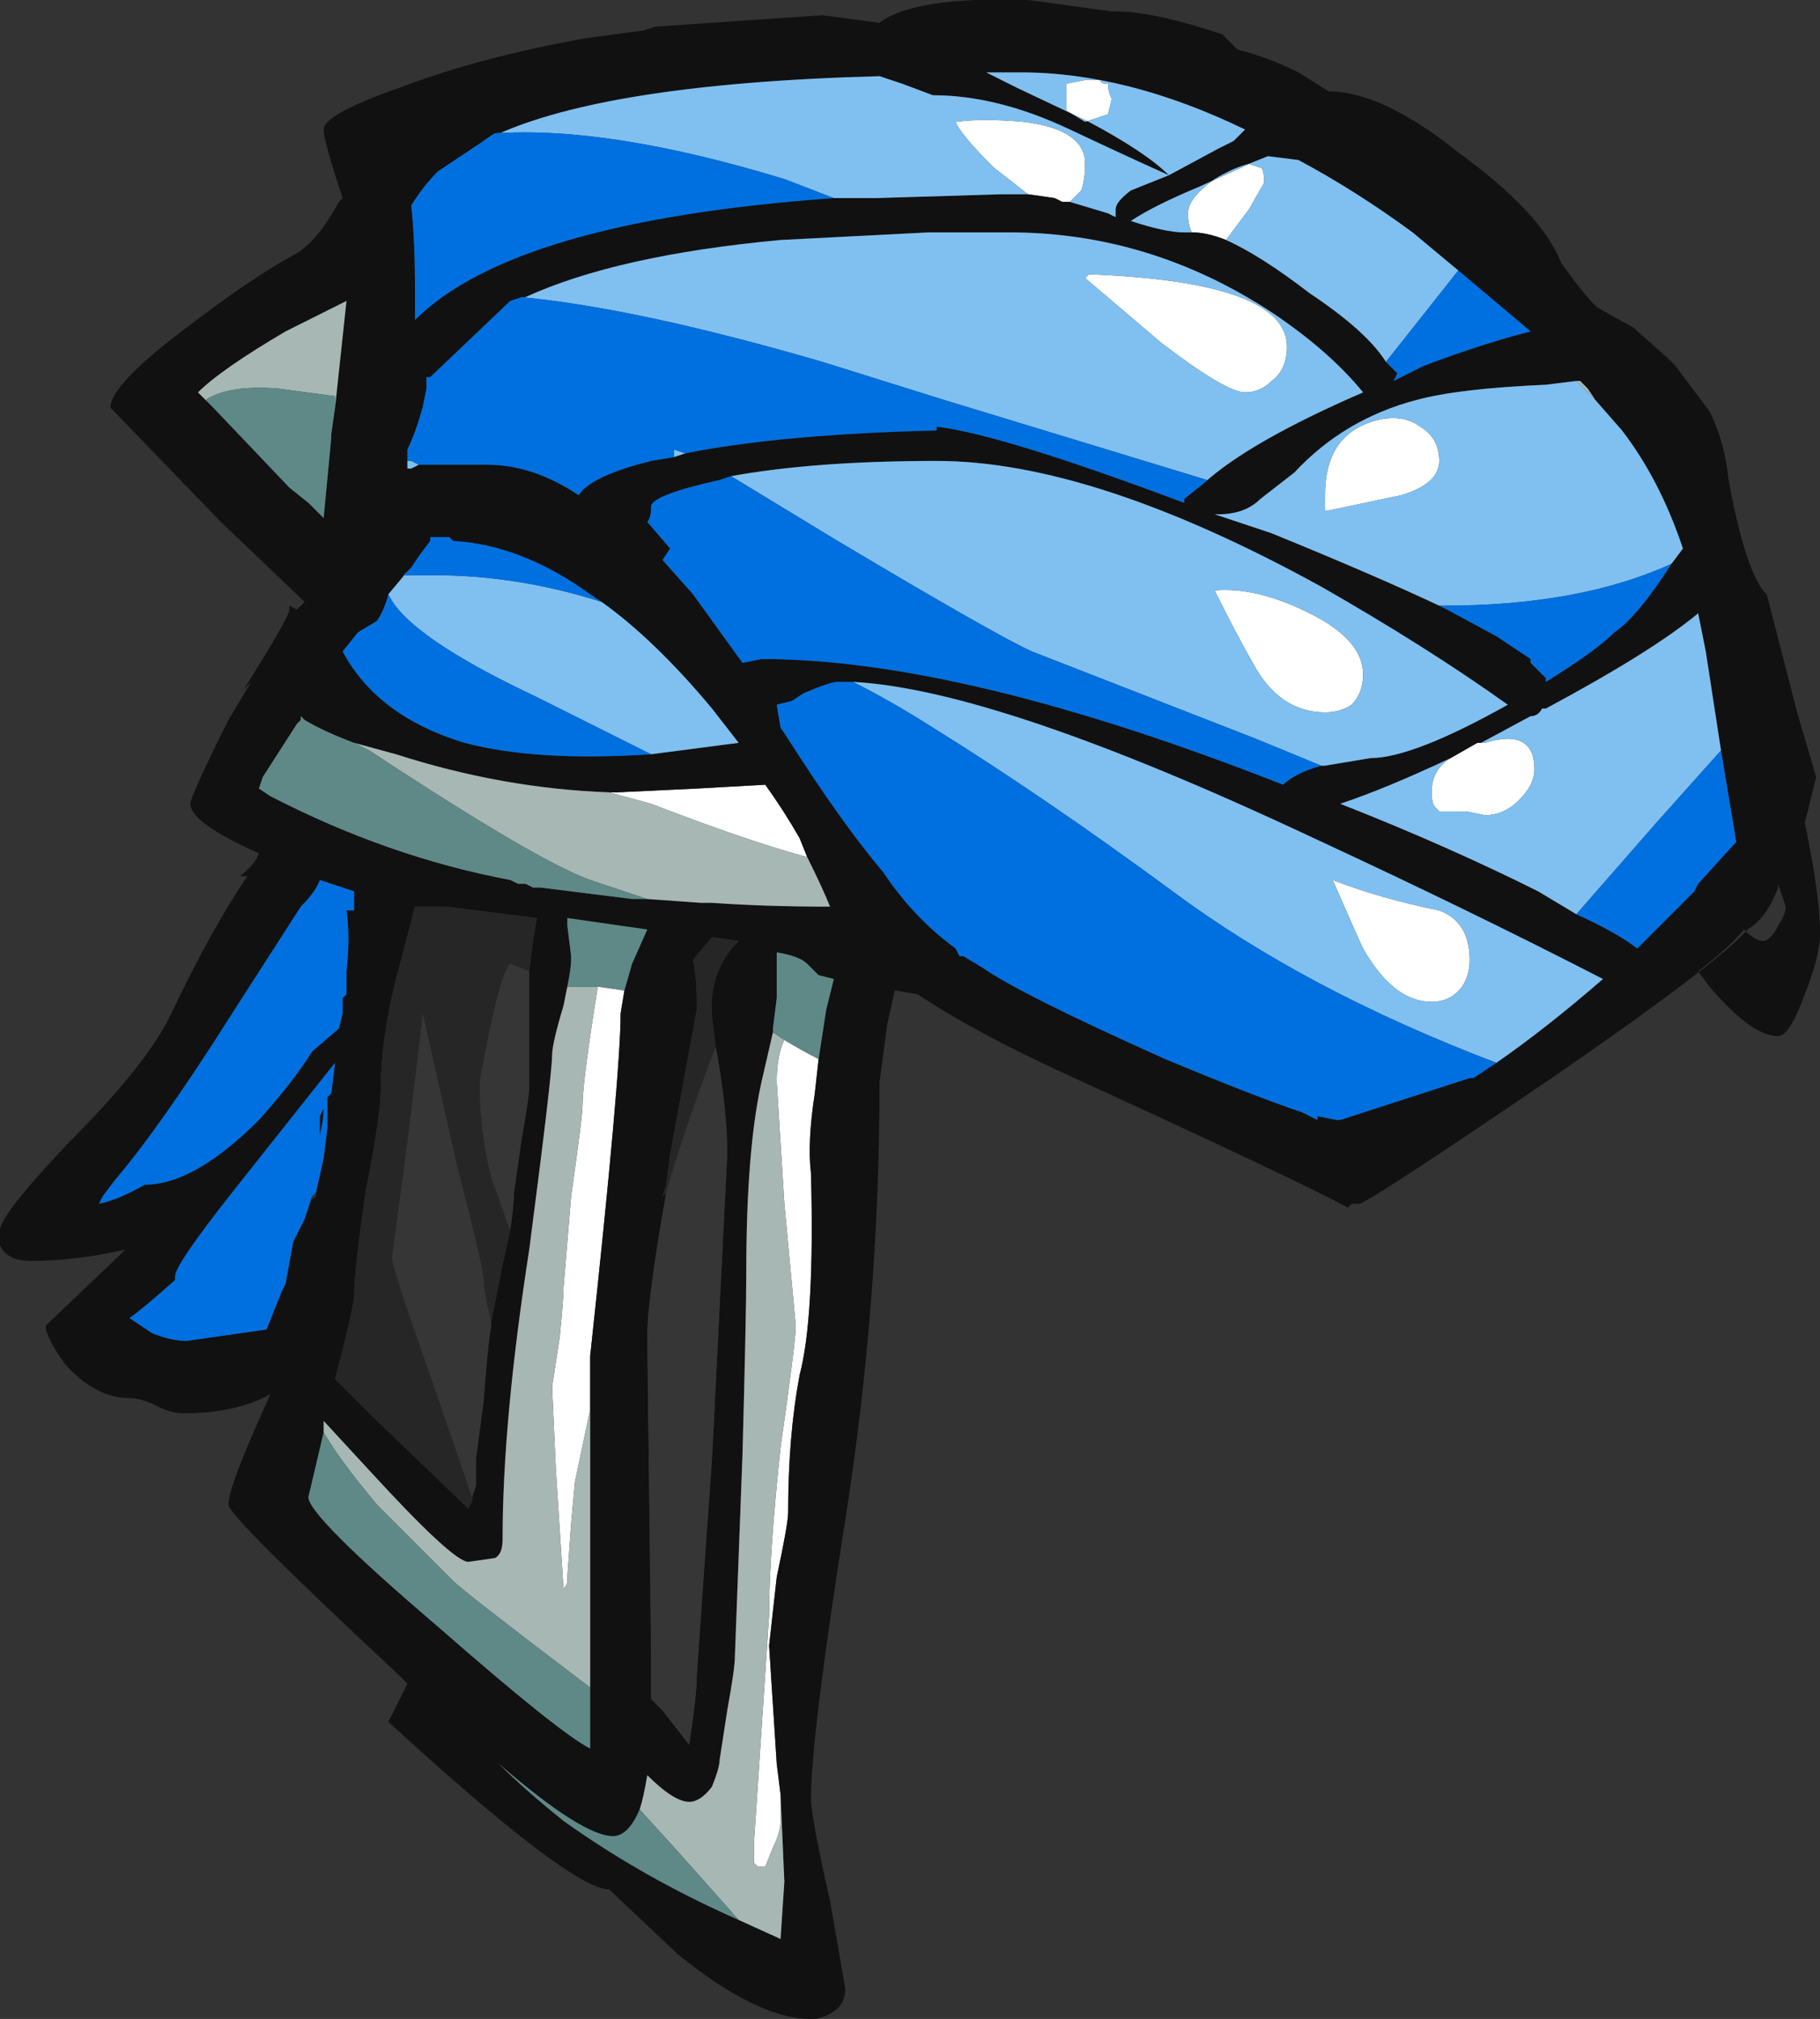 <?xml version="1.0" encoding="UTF-8" standalone="no"?>
<svg xmlns:ffdec="https://www.free-decompiler.com/flash" xmlns:xlink="http://www.w3.org/1999/xlink" ffdec:objectType="shape" height="26.5px" width="23.9px" xmlns="http://www.w3.org/2000/svg">
  <rect width="100%" height="100%" fill="#333333" stroke="none"/>
  <g transform="matrix(1.0, 0.0, 0.0, 1.0, 12.85, 14.7)">
    <path d="M6.05 -8.65 Q6.05 -8.35 5.55 -8.2 L4.6 -8.0 4.55 -8.0 4.55 -8.2 Q4.55 -9.05 5.3 -9.2 5.6 -9.25 5.8 -9.1 6.05 -8.95 6.05 -8.65 M3.25 -11.55 Q3.0 -11.65 2.8 -11.65 2.75 -11.75 2.75 -11.9 2.75 -12.1 3.1 -12.35 3.35 -12.5 3.55 -12.55 L3.7 -12.5 Q3.75 -12.5 3.75 -12.3 L3.55 -11.95 3.25 -11.55 M1.7 -13.6 Q1.7 -13.5 1.75 -13.4 L1.7 -13.2 1.4 -13.1 1.15 -13.25 1.15 -13.6 1.4 -13.65 1.6 -13.65 Q1.6 -13.6 1.7 -13.6 M0.65 -12.15 L0.2 -12.5 Q-0.25 -12.95 -0.3 -13.1 0.05 -13.15 0.6 -13.1 1.4 -13.0 1.4 -12.55 1.4 -12.35 1.35 -12.2 L1.2 -12.05 1.1 -12.05 1.0 -12.1 0.65 -12.15 M1.45 -11.1 Q4.05 -11.0 4.05 -10.15 4.05 -9.85 3.85 -9.7 3.7 -9.55 3.5 -9.55 3.25 -9.55 2.4 -10.2 L1.4 -11.05 1.45 -11.1 M4.9 -5.45 Q4.75 -5.35 4.55 -5.35 3.95 -5.35 3.6 -6.0 3.4 -6.35 3.1 -6.95 3.65 -7.0 4.35 -6.65 5.05 -6.3 5.05 -5.85 5.05 -5.6 4.9 -5.45 M4.65 -3.15 Q5.3 -2.9 6.05 -2.75 6.45 -2.6 6.45 -2.1 6.45 -1.9 6.35 -1.75 6.2 -1.55 5.95 -1.55 5.45 -1.55 5.05 -2.25 5.0 -2.35 4.65 -3.15 M6.6 -4.95 L6.65 -4.95 Q7.3 -5.15 7.3 -4.6 7.3 -4.4 7.1 -4.2 6.9 -4.0 6.65 -4.0 L6.4 -4.05 6.05 -4.05 6.0 -4.1 Q5.95 -4.15 5.95 -4.3 5.95 -4.6 6.2 -4.75 L6.55 -4.95 6.6 -4.95 M-2.25 -3.45 Q-3.0 -3.65 -4.3 -4.15 L-4.85 -4.3 -4.75 -4.3 -3.7 -4.35 -2.8 -4.4 Q-2.55 -4.05 -2.35 -3.7 L-2.25 -3.45 M-5.0 -1.75 L-4.65 -1.7 -4.7 -1.4 Q-4.7 -0.6 -5.1 3.1 L-5.1 3.8 -5.3 4.75 -5.35 5.3 -5.4 6.0 -5.4 6.05 Q-5.4 6.1 -5.45 6.15 L-5.55 4.6 -5.6 3.5 -5.5 2.85 Q-5.45 2.35 -5.45 2.2 L-5.35 1.0 Q-5.2 -0.05 -5.2 -0.2 -5.2 -0.5 -5.0 -1.75 M-2.55 -1.05 Q-2.3 -0.9 -2.1 -0.8 L-2.15 -0.35 Q-2.25 0.3 -2.2 0.7 -2.15 2.6 -2.35 3.35 -2.5 4.15 -2.5 5.15 -2.5 5.3 -2.65 6.0 L-2.75 6.9 -2.65 8.45 -2.6 8.85 -2.6 9.2 Q-2.6 9.35 -2.7 9.55 L-2.8 9.8 -2.9 9.8 -2.95 9.75 -2.95 9.5 -2.75 6.5 Q-2.75 5.7 -2.6 4.3 -2.4 2.9 -2.4 2.7 L-2.55 1.1 -2.65 -0.5 Q-2.65 -0.85 -2.55 -1.05" fill="#ffffff" fill-rule="evenodd" stroke="none"/>
    <path d="M1.75 -14.55 L1.8 -14.55 Q2.3 -14.55 3.2 -14.25 L3.4 -14.05 Q3.8 -13.95 4.2 -13.75 L4.6 -13.5 Q5.3 -13.5 6.3 -12.7 7.4 -11.9 7.65 -11.25 8.05 -10.7 8.15 -10.65 L8.6 -10.4 9.05 -10.0 9.15 -9.9 9.6 -9.3 Q9.8 -8.9 9.85 -8.4 10.05 -7.3 10.3 -6.95 L10.35 -6.9 10.75 -5.35 11.0 -4.5 10.85 -3.9 Q11.05 -2.95 11.05 -2.45 11.05 -2.15 10.85 -1.65 10.65 -1.1 10.5 -1.1 10.15 -1.1 9.6 -1.75 L9.45 -1.95 Q9.9 -2.3 10.05 -2.5 10.2 -2.35 10.3 -2.35 10.4 -2.35 10.5 -2.55 10.6 -2.7 10.6 -2.8 L10.5 -3.1 10.5 -3.05 Q10.35 -2.65 10.1 -2.5 9.7 -2.05 7.6 -0.6 5.1 1.1 5.0 1.1 L4.9 1.1 4.85 1.15 Q4.1 0.75 1.15 -0.6 -0.05 -1.15 -0.8 -1.65 L-1.1 -1.7 -1.2 -1.25 -1.3 -0.5 Q-1.3 2.4 -1.75 5.25 -2.2 8.1 -2.2 8.9 -2.2 9.15 -1.95 10.25 L-1.75 11.4 Q-1.75 11.6 -1.9 11.7 -2.05 11.8 -2.2 11.8 -2.9 11.8 -3.95 10.95 L-4.85 10.1 Q-5.35 10.1 -7.75 7.9 L-7.5 7.4 -7.65 7.25 Q-9.85 5.2 -9.85 5.05 -9.85 4.85 -9.5 4.05 L-9.3 3.6 Q-9.75 3.85 -10.45 3.85 -10.6 3.85 -10.8 3.75 -11.0 3.65 -11.15 3.65 -11.6 3.65 -12.0 3.2 -12.25 2.85 -12.25 2.7 L-11.2 1.7 Q-11.85 1.85 -12.45 1.85 -12.75 1.85 -12.85 1.65 L-12.85 1.45 Q-12.85 1.25 -11.95 0.3 -10.9 -0.75 -10.6 -1.4 -10.05 -2.55 -9.6 -3.2 L-9.7 -3.2 Q-9.5 -3.35 -9.45 -3.5 -10.35 -3.9 -10.35 -4.15 -10.35 -4.25 -9.85 -5.25 L-9.55 -5.75 -9.65 -5.65 Q-9.05 -6.6 -9.05 -6.7 L-9.05 -6.75 -8.95 -6.7 -8.85 -6.8 -9.95 -7.85 -11.4 -9.35 Q-11.4 -9.65 -10.4 -10.4 -9.55 -11.05 -9.0 -11.35 -8.7 -11.5 -8.4 -12.05 L-8.35 -12.1 Q-8.6 -12.85 -8.6 -13.0 -8.6 -13.2 -7.6 -13.55 -6.55 -13.95 -5.15 -14.2 L-4.4 -14.3 -4.25 -14.35 -2.05 -14.5 -1.3 -14.4 Q-0.85 -14.75 0.65 -14.7 L1.75 -14.55 M8.1 -9.45 L8.0 -9.6 7.9 -9.7 7.85 -9.7 7.45 -9.65 Q6.3 -9.6 5.75 -9.45 4.8 -9.2 4.15 -8.5 L3.7 -8.15 Q3.5 -7.95 3.15 -7.95 L3.1 -7.95 3.85 -7.7 Q5.2 -7.15 6.05 -6.75 L6.15 -6.7 6.8 -6.35 7.25 -6.05 7.25 -6.0 7.45 -5.8 7.45 -5.75 Q8.1 -6.15 8.35 -6.4 8.65 -6.6 9.1 -7.3 L9.25 -7.5 Q8.95 -8.4 8.45 -9.05 L8.1 -9.45 M5.35 -9.95 L5.5 -9.8 5.45 -9.7 5.85 -9.9 Q6.65 -10.2 7.25 -10.35 L6.3 -11.15 5.7 -11.65 Q4.95 -12.2 4.2 -12.6 L3.8 -12.65 3.55 -12.55 3.45 -12.5 2.9 -12.25 Q2.3 -12.0 2.0 -11.8 2.45 -11.65 2.7 -11.65 L2.8 -11.65 Q3.0 -11.65 3.25 -11.55 3.7 -11.35 4.35 -10.85 5.1 -10.35 5.35 -9.95 M3.5 -13.0 Q1.95 -13.75 0.55 -13.75 L0.1 -13.75 0.5 -13.55 1.45 -13.1 Q2.2 -12.7 2.5 -12.4 L3.15 -12.75 3.35 -12.85 3.5 -13.0 M1.2 -12.05 L1.7 -11.9 1.8 -11.85 1.8 -11.95 Q1.8 -12.05 2.0 -12.2 L2.5 -12.4 Q2.05 -12.6 1.2 -13.0 0.25 -13.45 -0.6 -13.45 L-1.0 -13.6 Q-1.15 -13.65 -1.3 -13.7 -5.05 -13.6 -6.5 -12.85 -6.8 -12.65 -7.1 -12.45 -7.3 -12.25 -7.45 -12.0 -7.4 -11.55 -7.4 -10.9 L-7.4 -10.5 Q-6.1 -11.8 -1.9 -12.1 L-1.35 -12.1 0.3 -12.15 0.65 -12.15 1.0 -12.1 1.1 -12.05 1.2 -12.05 M-3.85 -8.75 Q-2.6 -9.0 -0.55 -9.05 L-0.55 -9.1 Q0.3 -9.0 2.7 -8.1 L2.7 -8.15 2.95 -8.35 Q3.55 -8.9 5.05 -9.55 4.6 -10.1 3.85 -10.6 2.25 -11.65 0.4 -11.65 L-0.65 -11.65 -2.6 -11.55 Q-4.75 -11.35 -5.95 -10.8 L-6.0 -10.8 -6.15 -10.75 -7.2 -9.75 -7.25 -9.75 -7.25 -9.6 -7.3 -9.35 Q-7.4 -9.0 -7.5 -8.8 L-7.5 -8.65 -7.5 -8.55 -7.45 -8.55 -7.35 -8.6 -6.45 -8.6 Q-5.85 -8.6 -5.25 -8.2 -5.1 -8.45 -4.3 -8.65 L-4.0 -8.7 -3.85 -8.75 M4.5 -4.65 L4.55 -4.65 5.15 -4.75 Q5.7 -4.75 6.95 -5.45 5.9 -6.2 4.5 -7.0 1.5 -8.65 -0.55 -8.65 -2.15 -8.65 -3.25 -8.45 L-3.4 -8.4 Q-4.3 -8.2 -4.3 -8.05 -4.3 -7.9 -4.35 -7.85 L-4.05 -7.5 -4.15 -7.35 -3.75 -6.9 -3.1 -6.0 -2.85 -6.05 Q-0.2 -6.05 4.0 -4.4 4.15 -4.55 4.5 -4.65 M-1.65 -5.75 L-1.85 -5.75 Q-1.95 -5.75 -2.3 -5.6 L-2.45 -5.5 -2.65 -5.45 -2.6 -5.15 -2.5 -5.0 Q-1.8 -3.9 -1.25 -3.25 -0.85 -2.65 -0.3 -2.25 L-0.25 -2.15 -0.2 -2.15 0.05 -2.0 Q0.55 -1.65 2.45 -0.8 3.65 -0.3 4.25 -0.1 L4.45 0.0 4.45 -0.05 4.7 0.0 4.75 0.0 6.45 -0.55 6.5 -0.55 6.8 -0.75 Q7.45 -1.2 8.2 -1.85 6.45 -2.75 4.4 -3.7 0.25 -5.65 -1.65 -5.75 M9.75 -4.85 L9.55 -6.15 9.45 -6.65 Q8.85 -6.15 7.45 -5.4 L7.4 -5.4 Q7.35 -5.3 7.25 -5.3 L6.6 -4.95 6.55 -4.95 6.2 -4.75 Q5.35 -4.35 4.75 -4.15 6.15 -3.6 7.35 -3.0 L7.85 -2.7 Q8.4 -2.45 8.65 -2.25 L9.4 -3.0 9.45 -3.1 9.95 -3.65 9.75 -4.85 M-8.45 -9.35 L-8.3 -10.75 -9.1 -10.35 Q-9.95 -9.85 -10.25 -9.55 L-10.05 -9.35 -9.05 -8.3 -8.8 -8.1 -8.6 -7.9 -8.5 -8.95 -8.5 -9.0 -8.45 -9.35 M-4.95 -6.8 L-5.1 -6.9 Q-6.0 -7.55 -6.9 -7.6 L-6.95 -7.65 -7.2 -7.65 -7.2 -7.6 -7.35 -7.4 -7.45 -7.25 -7.5 -7.2 -7.75 -6.9 Q-7.8 -6.7 -7.9 -6.55 L-8.15 -6.4 -8.35 -6.15 Q-7.9 -5.3 -6.75 -4.95 -5.8 -4.7 -4.3 -4.8 L-3.15 -4.95 -3.5 -5.4 Q-4.25 -6.3 -4.95 -6.8 M-4.85 -4.3 Q-6.25 -4.35 -7.65 -4.8 L-8.2 -4.95 Q-8.6 -5.1 -8.85 -5.25 L-8.9 -5.3 -8.9 -5.25 -8.95 -5.2 -9.4 -4.5 -9.45 -4.35 -9.3 -4.25 Q-7.75 -3.45 -6.15 -3.15 L-6.05 -3.1 -5.95 -3.1 -5.85 -3.05 -5.75 -3.05 -4.55 -2.9 -4.35 -2.9 -3.65 -2.85 -3.5 -2.85 Q-2.8 -2.8 -1.95 -2.8 -2.05 -3.05 -2.25 -3.45 L-2.35 -3.7 Q-2.55 -4.05 -2.8 -4.4 L-3.7 -4.35 -4.75 -4.3 -4.85 -4.3 M-9.45 0.0 Q-9.0 -0.5 -8.75 -0.9 L-8.4 -1.2 -8.35 -1.4 -8.35 -1.6 -8.3 -1.65 -8.3 -1.95 Q-8.25 -2.4 -8.3 -2.75 L-8.2 -2.75 -8.2 -3.0 -8.65 -3.15 Q-8.7 -3.0 -8.9 -2.8 L-9.8 -1.4 Q-10.75 0.1 -11.35 0.8 L-11.5 1.0 -11.55 1.1 Q-11.3 1.05 -10.95 0.85 -10.3 0.85 -9.45 0.0 M-6.15 1.45 Q-6.1 1.1 -6.1 0.95 L-6.0 0.25 Q-5.9 -0.3 -5.9 -0.45 L-5.9 -1.95 Q-5.85 -2.4 -5.8 -2.65 L-7.0 -2.8 -7.4 -2.8 Q-7.45 -2.6 -7.65 -1.85 -7.85 -1.05 -7.85 -0.4 -7.85 -0.05 -8.05 0.95 -8.2 2.0 -8.2 2.3 -8.2 2.45 -8.45 3.4 L-7.95 3.9 -6.7 5.1 -6.65 5.0 -6.65 4.95 -6.6 4.8 -6.6 4.45 -6.5 3.7 Q-6.45 3.0 -6.4 2.7 L-6.4 2.65 -6.25 1.9 -6.15 1.45 M-8.7 0.95 L-8.6 0.5 -8.55 0.1 -8.55 -0.3 -8.5 -0.35 -8.45 -0.75 -8.65 -0.5 -9.8 0.95 Q-10.55 1.9 -10.55 2.05 L-10.55 2.1 Q-11.0 2.5 -11.15 2.6 L-10.85 2.8 Q-10.6 2.9 -10.4 2.9 L-9.35 2.75 -9.15 2.25 -9.1 2.15 -9.0 1.6 -8.85 1.3 -8.75 1.0 -8.75 1.05 -8.7 1.0 -8.7 0.95 M-8.65 -0.05 L-8.6 -0.15 Q-8.6 0.0 -8.65 0.2 L-8.65 -0.05 M-3.45 -0.95 L-3.5 -1.35 Q-3.55 -1.95 -3.15 -2.35 L-3.5 -2.4 -3.75 -2.1 Q-3.7 -1.9 -3.7 -1.45 L-4.05 0.45 -4.1 0.85 -4.15 1.0 -4.1 0.95 Q-4.35 2.35 -4.35 2.85 L-4.3 7.0 -4.3 7.6 -4.15 7.75 -3.8 8.2 Q-3.7 7.55 -3.7 7.3 L-3.6 5.85 -3.5 4.45 -3.3 0.45 Q-3.3 -0.15 -3.45 -0.95 M-4.65 -1.7 L-4.55 -2.05 -4.35 -2.5 -5.4 -2.65 -5.4 -2.55 -5.35 -2.15 -5.35 -2.1 Q-5.35 -2.0 -5.4 -1.75 L-5.45 -1.5 Q-5.6 -1.0 -5.6 -0.85 -5.6 -0.6 -5.9 1.7 -6.25 3.95 -6.25 5.5 -6.25 5.7 -6.35 5.75 L-6.7 5.8 Q-6.9 5.8 -8.0 4.6 L-8.6 3.95 -8.6 4.1 -8.8 4.95 Q-8.8 5.2 -7.1 6.65 -5.5 8.05 -5.1 8.25 L-5.1 7.6 -5.1 3.8 -5.1 3.1 Q-4.7 -0.6 -4.7 -1.4 L-4.65 -1.7 M-2.1 -0.8 L-2.0 -1.45 -1.9 -1.85 -2.1 -1.9 -2.25 -2.05 Q-2.35 -2.15 -2.65 -2.2 L-2.65 -1.6 -2.7 -1.2 -2.7 -1.15 -2.85 -0.5 Q-3.05 0.4 -3.05 2.0 -3.05 2.55 -3.1 4.4 L-3.2 7.05 Q-3.2 7.2 -3.3 7.75 L-3.4 8.4 Q-3.4 8.5 -3.5 8.75 -3.65 8.95 -3.8 8.95 -4.0 8.95 -4.35 8.6 -4.4 8.9 -4.45 9.05 -4.6 9.4 -4.8 9.4 -5.2 9.4 -6.3 8.45 -5.95 8.8 -5.45 9.2 -4.4 9.95 -3.15 10.5 L-2.6 10.75 -2.55 10.0 -2.6 8.85 -2.65 8.45 -2.75 6.9 -2.65 6.0 Q-2.5 5.3 -2.5 5.15 -2.5 4.15 -2.35 3.35 -2.15 2.6 -2.2 0.7 -2.25 0.3 -2.15 -0.35 L-2.1 -0.8 M-8.8 0.55 L-8.8 0.55" fill="#111111" fill-rule="evenodd" stroke="none"/>
    <path d="M-5.9 -1.95 L-6.15 -2.05 Q-6.3 -1.9 -6.55 -0.5 -6.55 0.15 -6.4 0.75 L-6.15 1.45 -6.25 1.9 -6.4 2.65 Q-6.5 2.25 -6.5 2.1 -6.5 1.95 -6.85 0.6 L-7.3 -1.4 -7.3 -1.35 -7.5 0.3 -7.7 1.8 Q-7.7 1.95 -7.2 3.35 L-6.65 4.95 -6.65 5.0 -6.7 5.1 -7.95 3.9 -8.45 3.4 Q-8.2 2.45 -8.2 2.3 -8.2 2.0 -8.05 0.95 -7.85 -0.05 -7.85 -0.4 -7.85 -1.05 -7.65 -1.85 -7.45 -2.6 -7.4 -2.8 L-7.0 -2.8 -5.8 -2.65 Q-5.85 -2.4 -5.9 -1.95 M-4.1 0.95 L-4.15 1.0 -4.1 0.85 -4.05 0.45 -3.7 -1.45 Q-3.7 -1.9 -3.75 -2.1 L-3.5 -2.4 -3.15 -2.35 Q-3.55 -1.95 -3.5 -1.35 L-3.45 -0.95 -3.55 -0.7 Q-3.9 0.25 -4.1 0.95" fill="#262626" fill-rule="evenodd" stroke="none"/>
    <path d="M-6.15 1.45 L-6.4 0.75 Q-6.55 0.15 -6.55 -0.5 -6.3 -1.9 -6.15 -2.05 L-5.9 -1.95 -5.9 -0.45 Q-5.9 -0.3 -6.0 0.25 L-6.1 0.95 Q-6.1 1.1 -6.15 1.45 M-6.65 4.95 L-7.2 3.35 Q-7.7 1.95 -7.7 1.8 L-7.5 0.3 -7.3 -1.35 -7.3 -1.4 -6.85 0.6 Q-6.5 1.95 -6.5 2.1 -6.5 2.25 -6.4 2.65 L-6.4 2.7 Q-6.45 3.0 -6.5 3.7 L-6.6 4.45 -6.6 4.8 -6.65 4.95 M-4.1 0.95 Q-3.9 0.25 -3.55 -0.7 L-3.45 -0.95 Q-3.3 -0.15 -3.3 0.45 L-3.5 4.45 -3.6 5.85 -3.7 7.3 Q-3.7 7.55 -3.8 8.2 L-4.15 7.75 -4.3 7.6 -4.3 7.0 -4.35 2.85 Q-4.35 2.35 -4.1 0.95" fill="#363636" fill-rule="evenodd" stroke="none"/>
    <path d="M7.85 -9.7 L8.1 -9.45 8.45 -9.05 Q8.95 -8.4 9.25 -7.5 L9.1 -7.3 Q7.9 -6.75 6.1 -6.75 L6.05 -6.75 Q5.2 -7.15 3.85 -7.7 L3.1 -7.95 3.15 -7.95 Q3.5 -7.95 3.7 -8.15 L4.15 -8.5 Q4.8 -9.2 5.75 -9.45 6.3 -9.6 7.45 -9.65 L7.85 -9.7 M6.05 -8.65 Q6.05 -8.95 5.8 -9.1 5.6 -9.25 5.3 -9.2 4.55 -9.05 4.55 -8.2 L4.55 -8.0 4.6 -8.0 5.55 -8.2 Q6.05 -8.35 6.05 -8.65 M6.3 -11.15 L5.35 -9.95 Q5.1 -10.35 4.35 -10.85 3.7 -11.35 3.25 -11.55 L3.55 -11.95 3.75 -12.3 Q3.75 -12.5 3.7 -12.5 L3.55 -12.55 Q3.35 -12.5 3.1 -12.35 2.75 -12.1 2.75 -11.9 2.75 -11.75 2.8 -11.65 L2.7 -11.65 Q2.45 -11.65 2.0 -11.8 2.3 -12.0 2.9 -12.25 L3.45 -12.5 3.55 -12.55 3.8 -12.65 4.2 -12.6 Q4.95 -12.2 5.7 -11.65 L6.3 -11.15 M3.5 -13.0 L3.35 -12.85 3.15 -12.75 2.5 -12.4 Q2.2 -12.7 1.45 -13.1 L0.5 -13.55 0.1 -13.75 0.55 -13.75 Q1.95 -13.75 3.5 -13.0 M1.2 -12.05 L1.35 -12.2 Q1.4 -12.35 1.4 -12.55 1.4 -13.0 0.6 -13.1 0.05 -13.15 -0.3 -13.1 -0.25 -12.95 0.2 -12.5 L0.65 -12.15 0.3 -12.15 -1.35 -12.1 -1.9 -12.1 -2.55 -12.35 Q-4.85 -13.05 -6.35 -12.95 L-6.5 -12.85 Q-5.05 -13.6 -1.3 -13.7 -1.15 -13.65 -1.0 -13.6 L-0.6 -13.45 Q0.25 -13.45 1.2 -13.0 2.05 -12.6 2.5 -12.4 L2.0 -12.2 Q1.8 -12.05 1.8 -11.95 L1.8 -11.85 1.7 -11.9 1.2 -12.05 M1.7 -13.6 Q1.6 -13.6 1.6 -13.65 L1.4 -13.65 1.15 -13.6 1.15 -13.25 1.4 -13.1 1.7 -13.2 1.75 -13.4 Q1.7 -13.5 1.7 -13.6 M1.45 -11.1 L1.4 -11.05 2.4 -10.2 Q3.25 -9.55 3.5 -9.55 3.7 -9.55 3.85 -9.7 4.05 -9.85 4.05 -10.15 4.05 -11.0 1.45 -11.1 M2.95 -8.35 L3.0 -8.4 -0.45 -9.45 -2.05 -9.95 Q-4.45 -10.65 -6.0 -10.8 L-5.95 -10.8 Q-4.75 -11.35 -2.6 -11.55 L-0.65 -11.65 0.4 -11.65 Q2.25 -11.65 3.85 -10.6 4.6 -10.1 5.05 -9.55 3.55 -8.9 2.95 -8.35 M-7.5 -8.65 L-7.45 -8.65 -7.35 -8.6 -7.45 -8.55 -7.5 -8.55 -7.5 -8.65 M-4.0 -8.7 L-4.0 -8.8 -3.85 -8.75 -4.0 -8.7 M4.9 -5.45 Q5.05 -5.6 5.05 -5.85 5.05 -6.3 4.35 -6.65 3.65 -7.0 3.1 -6.95 3.4 -6.35 3.6 -6.0 3.95 -5.35 4.55 -5.35 4.75 -5.35 4.9 -5.45 M-3.25 -8.45 Q-2.15 -8.65 -0.55 -8.65 1.5 -8.65 4.5 -7.0 5.9 -6.2 6.95 -5.45 5.7 -4.75 5.15 -4.75 L4.55 -4.65 4.5 -4.65 3.65 -5.0 0.7 -6.15 Q0.25 -6.35 -1.85 -7.6 L-3.25 -8.45 M-1.65 -5.75 Q0.25 -5.65 4.4 -3.7 6.45 -2.75 8.2 -1.85 7.45 -1.2 6.8 -0.75 4.3 -1.7 2.55 -3.0 0.85 -4.25 -0.6 -5.15 -1.15 -5.5 -1.65 -5.75 M4.65 -3.15 Q5.0 -2.35 5.05 -2.25 5.45 -1.55 5.95 -1.55 6.2 -1.55 6.35 -1.75 6.45 -1.9 6.45 -2.1 6.45 -2.6 6.05 -2.75 5.3 -2.9 4.65 -3.15 M6.6 -4.95 L7.25 -5.3 Q7.35 -5.3 7.4 -5.4 L7.45 -5.4 Q8.85 -6.15 9.45 -6.65 L9.55 -6.15 9.75 -4.85 8.9 -3.9 7.85 -2.7 7.35 -3.0 Q6.15 -3.6 4.75 -4.15 5.35 -4.35 6.2 -4.75 5.95 -4.6 5.95 -4.3 5.95 -4.15 6.0 -4.1 L6.05 -4.05 6.4 -4.05 6.65 -4.0 Q6.9 -4.0 7.1 -4.2 7.3 -4.4 7.3 -4.6 7.3 -5.15 6.65 -4.95 L6.6 -4.95 M-7.5 -7.2 L-7.55 -7.15 -7.15 -7.15 Q-6.05 -7.15 -4.95 -6.8 -4.25 -6.3 -3.5 -5.4 L-3.15 -4.95 -4.3 -4.8 -5.8 -5.55 Q-7.5 -6.35 -7.75 -6.9 L-7.5 -7.2" fill="#80c0f0" fill-rule="evenodd" stroke="none"/>
    <path d="M6.05 -6.75 L6.1 -6.75 Q7.9 -6.75 9.1 -7.3 8.65 -6.6 8.35 -6.4 8.1 -6.15 7.45 -5.75 L7.45 -5.8 7.25 -6.0 7.25 -6.05 6.8 -6.35 6.15 -6.7 6.05 -6.75 M6.3 -11.15 L7.25 -10.35 Q6.65 -10.2 5.85 -9.9 L5.45 -9.7 5.5 -9.8 5.35 -9.95 6.3 -11.15 M-6.5 -12.85 L-6.35 -12.95 Q-4.85 -13.05 -2.55 -12.35 L-1.9 -12.1 Q-6.1 -11.8 -7.4 -10.5 L-7.4 -10.9 Q-7.4 -11.55 -7.45 -12.0 -7.3 -12.25 -7.1 -12.45 -6.8 -12.65 -6.5 -12.85 M2.95 -8.35 L2.7 -8.15 2.7 -8.1 Q0.3 -9.0 -0.55 -9.1 L-0.55 -9.05 Q-2.6 -9.0 -3.85 -8.75 L-4.0 -8.8 -4.0 -8.7 -4.3 -8.65 Q-5.1 -8.45 -5.25 -8.2 -5.85 -8.6 -6.45 -8.6 L-7.35 -8.6 -7.45 -8.65 -7.5 -8.65 -7.5 -8.8 Q-7.4 -9.0 -7.3 -9.35 L-7.25 -9.6 -7.25 -9.75 -7.2 -9.75 -6.15 -10.75 -6.0 -10.8 Q-4.45 -10.65 -2.05 -9.95 L-0.45 -9.45 3.0 -8.4 2.95 -8.35 M-3.25 -8.45 L-1.85 -7.6 Q0.25 -6.35 0.7 -6.15 L3.65 -5.0 4.5 -4.65 Q4.15 -4.55 4.0 -4.4 -0.2 -6.05 -2.85 -6.05 L-3.1 -6.0 -3.75 -6.9 -4.15 -7.35 -4.05 -7.5 -4.35 -7.85 Q-4.3 -7.9 -4.3 -8.05 -4.3 -8.2 -3.4 -8.4 L-3.25 -8.45 M6.8 -0.75 L6.5 -0.55 6.45 -0.55 4.75 0.0 4.7 0.0 4.45 -0.05 4.45 0.0 4.25 -0.1 Q3.65 -0.3 2.45 -0.8 0.55 -1.65 0.05 -2.0 L-0.2 -2.15 -0.25 -2.15 -0.3 -2.25 Q-0.85 -2.65 -1.25 -3.25 -1.8 -3.9 -2.5 -5.0 L-2.6 -5.15 -2.65 -5.45 -2.45 -5.5 -2.3 -5.6 Q-1.95 -5.75 -1.85 -5.75 L-1.65 -5.75 Q-1.15 -5.5 -0.6 -5.15 0.85 -4.25 2.55 -3.0 4.3 -1.7 6.8 -0.75 M7.85 -2.7 L8.9 -3.9 9.75 -4.85 9.95 -3.65 9.45 -3.1 9.4 -3.0 8.65 -2.25 Q8.4 -2.45 7.85 -2.7 M-7.5 -7.2 L-7.45 -7.25 -7.35 -7.4 -7.2 -7.6 -7.2 -7.65 -6.95 -7.65 -6.9 -7.6 Q-6.0 -7.55 -5.1 -6.9 L-4.95 -6.8 Q-6.05 -7.15 -7.15 -7.15 L-7.55 -7.15 -7.5 -7.2 M-4.3 -4.8 Q-5.8 -4.7 -6.75 -4.95 -7.9 -5.3 -8.35 -6.15 L-8.15 -6.4 -7.9 -6.55 Q-7.8 -6.7 -7.75 -6.9 -7.5 -6.35 -5.8 -5.55 L-4.3 -4.8 M-9.45 0.0 Q-10.3 0.85 -10.95 0.85 -11.3 1.05 -11.55 1.1 L-11.5 1.0 -11.35 0.8 Q-10.75 0.1 -9.8 -1.4 L-8.9 -2.8 Q-8.7 -3.0 -8.65 -3.15 L-8.2 -3.0 -8.2 -2.75 -8.3 -2.75 Q-8.25 -2.4 -8.3 -1.95 L-8.3 -1.65 -8.35 -1.6 -8.35 -1.4 -8.4 -1.2 -8.75 -0.9 Q-9.0 -0.5 -9.45 0.0 M-8.75 1.0 L-8.85 1.3 -9.0 1.6 -9.1 2.15 -9.15 2.25 -9.35 2.75 -10.4 2.9 Q-10.6 2.9 -10.85 2.8 L-11.15 2.6 Q-11.0 2.5 -10.55 2.1 L-10.55 2.05 Q-10.55 1.9 -9.8 0.95 L-8.65 -0.5 -8.45 -0.75 -8.5 -0.35 -8.55 -0.3 -8.55 0.1 -8.6 0.5 -8.7 0.95 -8.75 1.0 M-8.65 -0.05 L-8.65 0.2 Q-8.6 0.0 -8.6 -0.15 L-8.65 -0.05 M-8.8 0.55 L-8.8 0.55" fill="#0070e0" fill-rule="evenodd" stroke="none"/>
    <path d="M8.1 -9.45 L7.85 -9.7 7.9 -9.7 8.0 -9.6 8.1 -9.45 M-10.05 -9.35 L-10.25 -9.55 Q-9.95 -9.85 -9.1 -10.35 L-8.3 -10.75 -8.45 -9.35 -8.45 -9.5 -9.2 -9.6 Q-9.85 -9.65 -10.15 -9.45 L-10.05 -9.35 M-8.2 -4.95 L-7.65 -4.8 Q-6.25 -4.35 -4.85 -4.3 L-4.3 -4.15 Q-3.0 -3.65 -2.25 -3.45 -2.05 -3.05 -1.95 -2.8 -2.8 -2.8 -3.5 -2.85 L-3.65 -2.85 -4.35 -2.9 -5.1 -3.15 Q-5.8 -3.4 -8.0 -4.85 L-8.2 -4.95 M-8.9 -5.25 L-8.9 -5.3 -8.85 -5.25 -8.9 -5.3 -8.9 -5.25 M-5.4 -1.75 L-5.0 -1.75 Q-5.2 -0.5 -5.2 -0.2 -5.2 -0.05 -5.35 1.0 L-5.45 2.2 Q-5.45 2.35 -5.5 2.85 L-5.6 3.5 -5.55 4.6 -5.45 6.15 Q-5.4 6.1 -5.4 6.05 L-5.4 6.0 -5.35 5.3 -5.3 4.75 -5.1 3.8 -5.1 7.6 -5.1 7.45 Q-6.75 6.2 -6.9 6.05 L-7.9 5.05 Q-8.4 4.45 -8.6 4.1 L-8.6 3.95 -8.0 4.6 Q-6.9 5.8 -6.7 5.8 L-6.35 5.75 Q-6.25 5.7 -6.25 5.5 -6.25 3.95 -5.9 1.7 -5.6 -0.6 -5.6 -0.85 -5.6 -1.0 -5.45 -1.5 L-5.4 -1.75 M-2.7 -1.15 L-2.55 -1.05 Q-2.65 -0.85 -2.65 -0.5 L-2.55 1.1 -2.4 2.7 Q-2.4 2.9 -2.6 4.3 -2.75 5.7 -2.75 6.5 L-2.95 9.5 -2.95 9.75 -2.9 9.8 -2.8 9.8 -2.7 9.55 Q-2.6 9.35 -2.6 9.2 L-2.6 8.85 -2.55 10.0 -2.6 10.75 -3.15 10.5 -3.95 9.6 -4.45 9.05 Q-4.4 8.9 -4.35 8.6 -4.0 8.95 -3.8 8.95 -3.65 8.95 -3.5 8.75 -3.4 8.5 -3.4 8.4 L-3.3 7.75 Q-3.2 7.2 -3.2 7.05 L-3.1 4.4 Q-3.05 2.55 -3.05 2.0 -3.05 0.4 -2.85 -0.5 L-2.7 -1.15" fill="#a7b7b4" fill-rule="evenodd" stroke="none"/>
    <path d="M-8.45 -9.35 L-8.5 -9.0 -8.5 -8.95 -8.6 -7.9 -8.8 -8.1 -9.05 -8.3 -10.05 -9.35 -10.15 -9.45 Q-9.85 -9.65 -9.2 -9.6 L-8.45 -9.5 -8.45 -9.35 M-8.2 -4.95 L-8.0 -4.85 Q-5.8 -3.4 -5.1 -3.15 L-4.35 -2.9 -4.55 -2.9 -5.75 -3.05 -5.85 -3.05 -5.95 -3.1 -6.05 -3.1 -6.15 -3.15 Q-7.75 -3.45 -9.3 -4.25 L-9.45 -4.35 -9.4 -4.5 -8.95 -5.2 -8.9 -5.25 -8.9 -5.3 -8.85 -5.25 Q-8.6 -5.1 -8.2 -4.95 M-5.4 -1.75 Q-5.35 -2.0 -5.35 -2.1 L-5.35 -2.15 -5.4 -2.55 -5.4 -2.65 -4.35 -2.5 -4.55 -2.05 -4.65 -1.7 -5.0 -1.75 -5.4 -1.75 M-5.1 7.6 L-5.1 8.25 Q-5.5 8.05 -7.1 6.65 -8.8 5.2 -8.8 4.95 L-8.6 4.1 Q-8.4 4.45 -7.9 5.05 L-6.9 6.05 Q-6.75 6.2 -5.1 7.45 L-5.1 7.6 M-2.7 -1.15 L-2.7 -1.2 -2.65 -1.6 -2.65 -2.2 Q-2.35 -2.15 -2.25 -2.05 L-2.1 -1.9 -1.9 -1.85 -2.0 -1.45 -2.1 -0.8 Q-2.3 -0.9 -2.55 -1.05 L-2.7 -1.15 M-3.15 10.5 Q-4.4 9.95 -5.45 9.2 -5.95 8.8 -6.3 8.45 -5.2 9.4 -4.8 9.4 -4.6 9.4 -4.45 9.05 L-3.95 9.6 -3.15 10.5" fill="#5f8987" fill-rule="evenodd" stroke="none"/>
  </g>
</svg>
